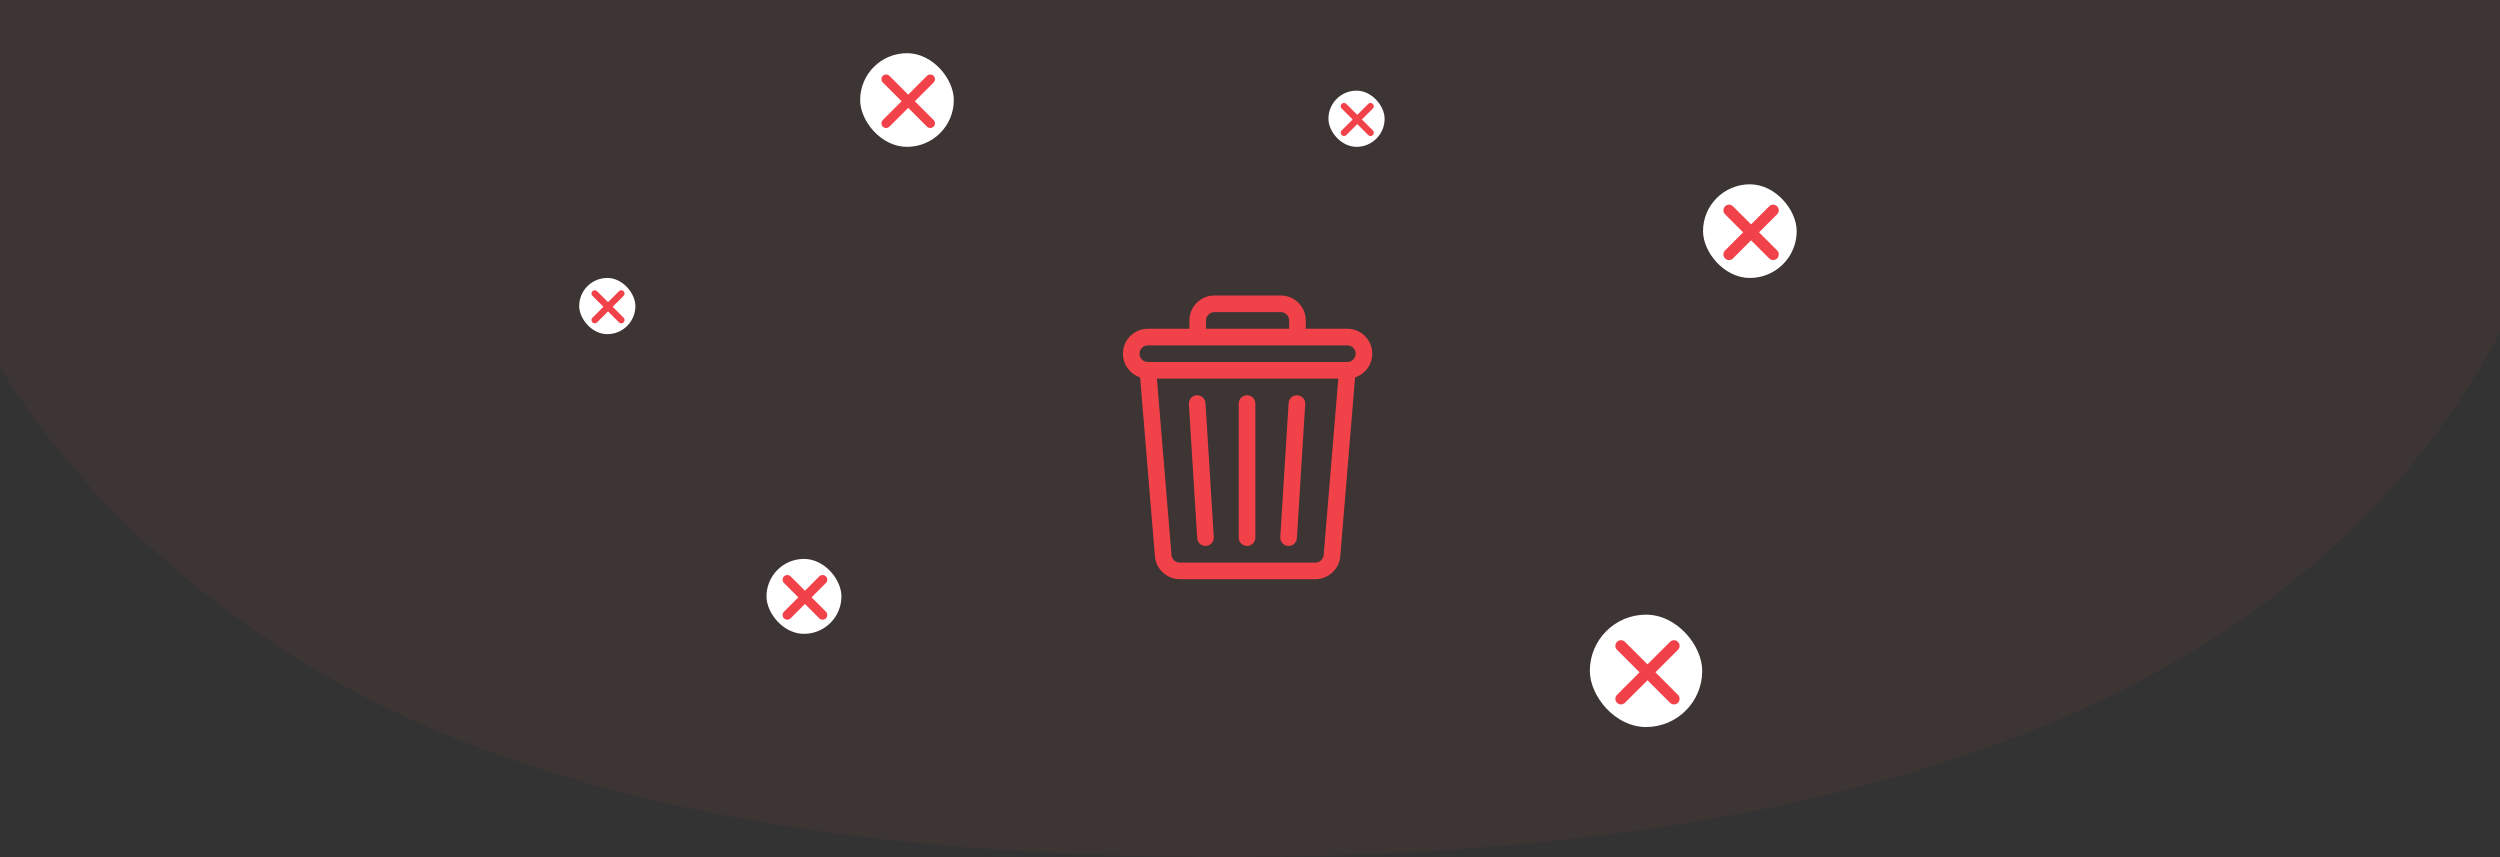 <svg width="423" height="145" viewBox="0 0 423 145" fill="none" xmlns="http://www.w3.org/2000/svg">
<rect x="0" y="0" width="423" height="145" fill="#333333" stroke="none"/>
<path fill-rule="evenodd" clip-rule="evenodd" d="M216.076 -161.416C276.603 -165.533 337.142 -147.549 379.637 -117.626C421.681 -88.021 438.362 -46.533 437.994 -5.153C437.629 35.944 420.26 77.134 377.65 105.953C335.347 134.565 275.402 144.177 216.076 144.942C155.38 145.724 92.453 138.87 48.333 110.196C3.189 80.856 -21.747 37.298 -14.87 -5.153C-8.524 -44.328 41.099 -69.734 81.958 -97.38C122.288 -124.668 159.772 -157.587 216.076 -161.416Z" fill="#F14249" fill-opacity="0.05"/>
<rect x="145.538" y="9" width="15.846" height="15.846" rx="7.923" fill="white"/>
<path d="M149.933 13.395L157.403 20.865" stroke="#F14249" stroke-width="1.585" stroke-linecap="round" stroke-linejoin="round"/>
<path d="M149.933 20.865L157.403 13.395" stroke="#F14249" stroke-width="1.585" stroke-linecap="round" stroke-linejoin="round"/>
<rect x="288.154" y="31.185" width="15.846" height="15.846" rx="7.923" fill="white"/>
<path d="M292.55 35.58L300.02 43.049" stroke="#F14249" stroke-width="1.902" stroke-linecap="round" stroke-linejoin="round"/>
<path d="M292.549 43.05L300.019 35.58" stroke="#F14249" stroke-width="1.902" stroke-linecap="round" stroke-linejoin="round"/>
<rect x="269" y="104" width="19.015" height="19.015" rx="9.508" fill="white"/>
<path d="M274.274 109.274L283.238 118.238" stroke="#F14249" stroke-width="1.902" stroke-linecap="round" stroke-linejoin="round"/>
<path d="M274.273 118.238L283.237 109.274" stroke="#F14249" stroke-width="1.902" stroke-linecap="round" stroke-linejoin="round"/>
<rect x="98" y="47.031" width="9.508" height="9.508" rx="4.754" fill="white"/>
<path d="M100.637 49.668L105.119 54.15" stroke="#F14249" stroke-width="1.109" stroke-linecap="round" stroke-linejoin="round"/>
<path d="M100.637 54.15L105.119 49.668" stroke="#F14249" stroke-width="1.109" stroke-linecap="round" stroke-linejoin="round"/>
<rect x="224.77" y="15.338" width="9.508" height="9.508" rx="4.754" fill="white"/>
<path d="M227.407 17.975L231.889 22.457" stroke="#F14249" stroke-width="1.109" stroke-linecap="round" stroke-linejoin="round"/>
<path d="M227.406 22.457L231.888 17.975" stroke="#F14249" stroke-width="1.109" stroke-linecap="round" stroke-linejoin="round"/>
<rect x="129.692" y="94.569" width="12.677" height="12.677" rx="6.338" fill="white"/>
<path d="M133.209 98.085L139.185 104.061" stroke="#F14249" stroke-width="1.585" stroke-linecap="round" stroke-linejoin="round"/>
<path d="M133.208 104.061L139.184 98.085" stroke="#F14249" stroke-width="1.585" stroke-linecap="round" stroke-linejoin="round"/>
<path d="M227.969 55.625H220.938V54.219C220.938 51.892 219.045 50 216.719 50H205.469C203.143 50 201.25 51.892 201.25 54.219V55.625H194.219C191.893 55.625 190 57.517 190 59.844C190 61.712 191.221 63.3 192.907 63.853L195.415 94.132C195.596 96.301 197.442 98 199.619 98H222.568C224.745 98 226.592 96.301 226.773 94.131L229.281 63.852C230.966 63.3 232.188 61.712 232.188 59.844C232.188 57.517 230.295 55.625 227.969 55.625ZM204.062 54.219C204.062 53.443 204.693 52.812 205.469 52.812H216.719C217.494 52.812 218.125 53.443 218.125 54.219V55.625H204.062V54.219ZM223.97 93.898C223.909 94.621 223.294 95.188 222.568 95.188H199.619C198.894 95.188 198.278 94.621 198.218 93.899L195.746 64.062H226.441L223.97 93.898ZM227.969 61.25H194.219C193.443 61.25 192.812 60.619 192.812 59.844C192.812 59.068 193.443 58.438 194.219 58.438H227.969C228.744 58.438 229.375 59.068 229.375 59.844C229.375 60.619 228.744 61.25 227.969 61.25Z" fill="#F14249"/>
<path d="M205.372 90.882L203.966 68.194C203.918 67.419 203.247 66.829 202.475 66.878C201.7 66.926 201.111 67.593 201.159 68.368L202.565 91.056C202.611 91.801 203.23 92.375 203.967 92.375C204.782 92.375 205.422 91.689 205.372 90.882ZM211 66.875C210.223 66.875 209.594 67.505 209.594 68.281V90.969C209.594 91.745 210.223 92.375 211 92.375C211.777 92.375 212.406 91.745 212.406 90.969V68.281C212.406 67.505 211.777 66.875 211 66.875ZM219.524 66.878C218.751 66.83 218.082 67.419 218.034 68.194L216.628 90.882C216.58 91.657 217.169 92.324 217.944 92.372C218.72 92.42 219.387 91.831 219.435 91.056L220.841 68.368C220.889 67.593 220.3 66.926 219.524 66.878Z" fill="#F14249"/>
</svg>
